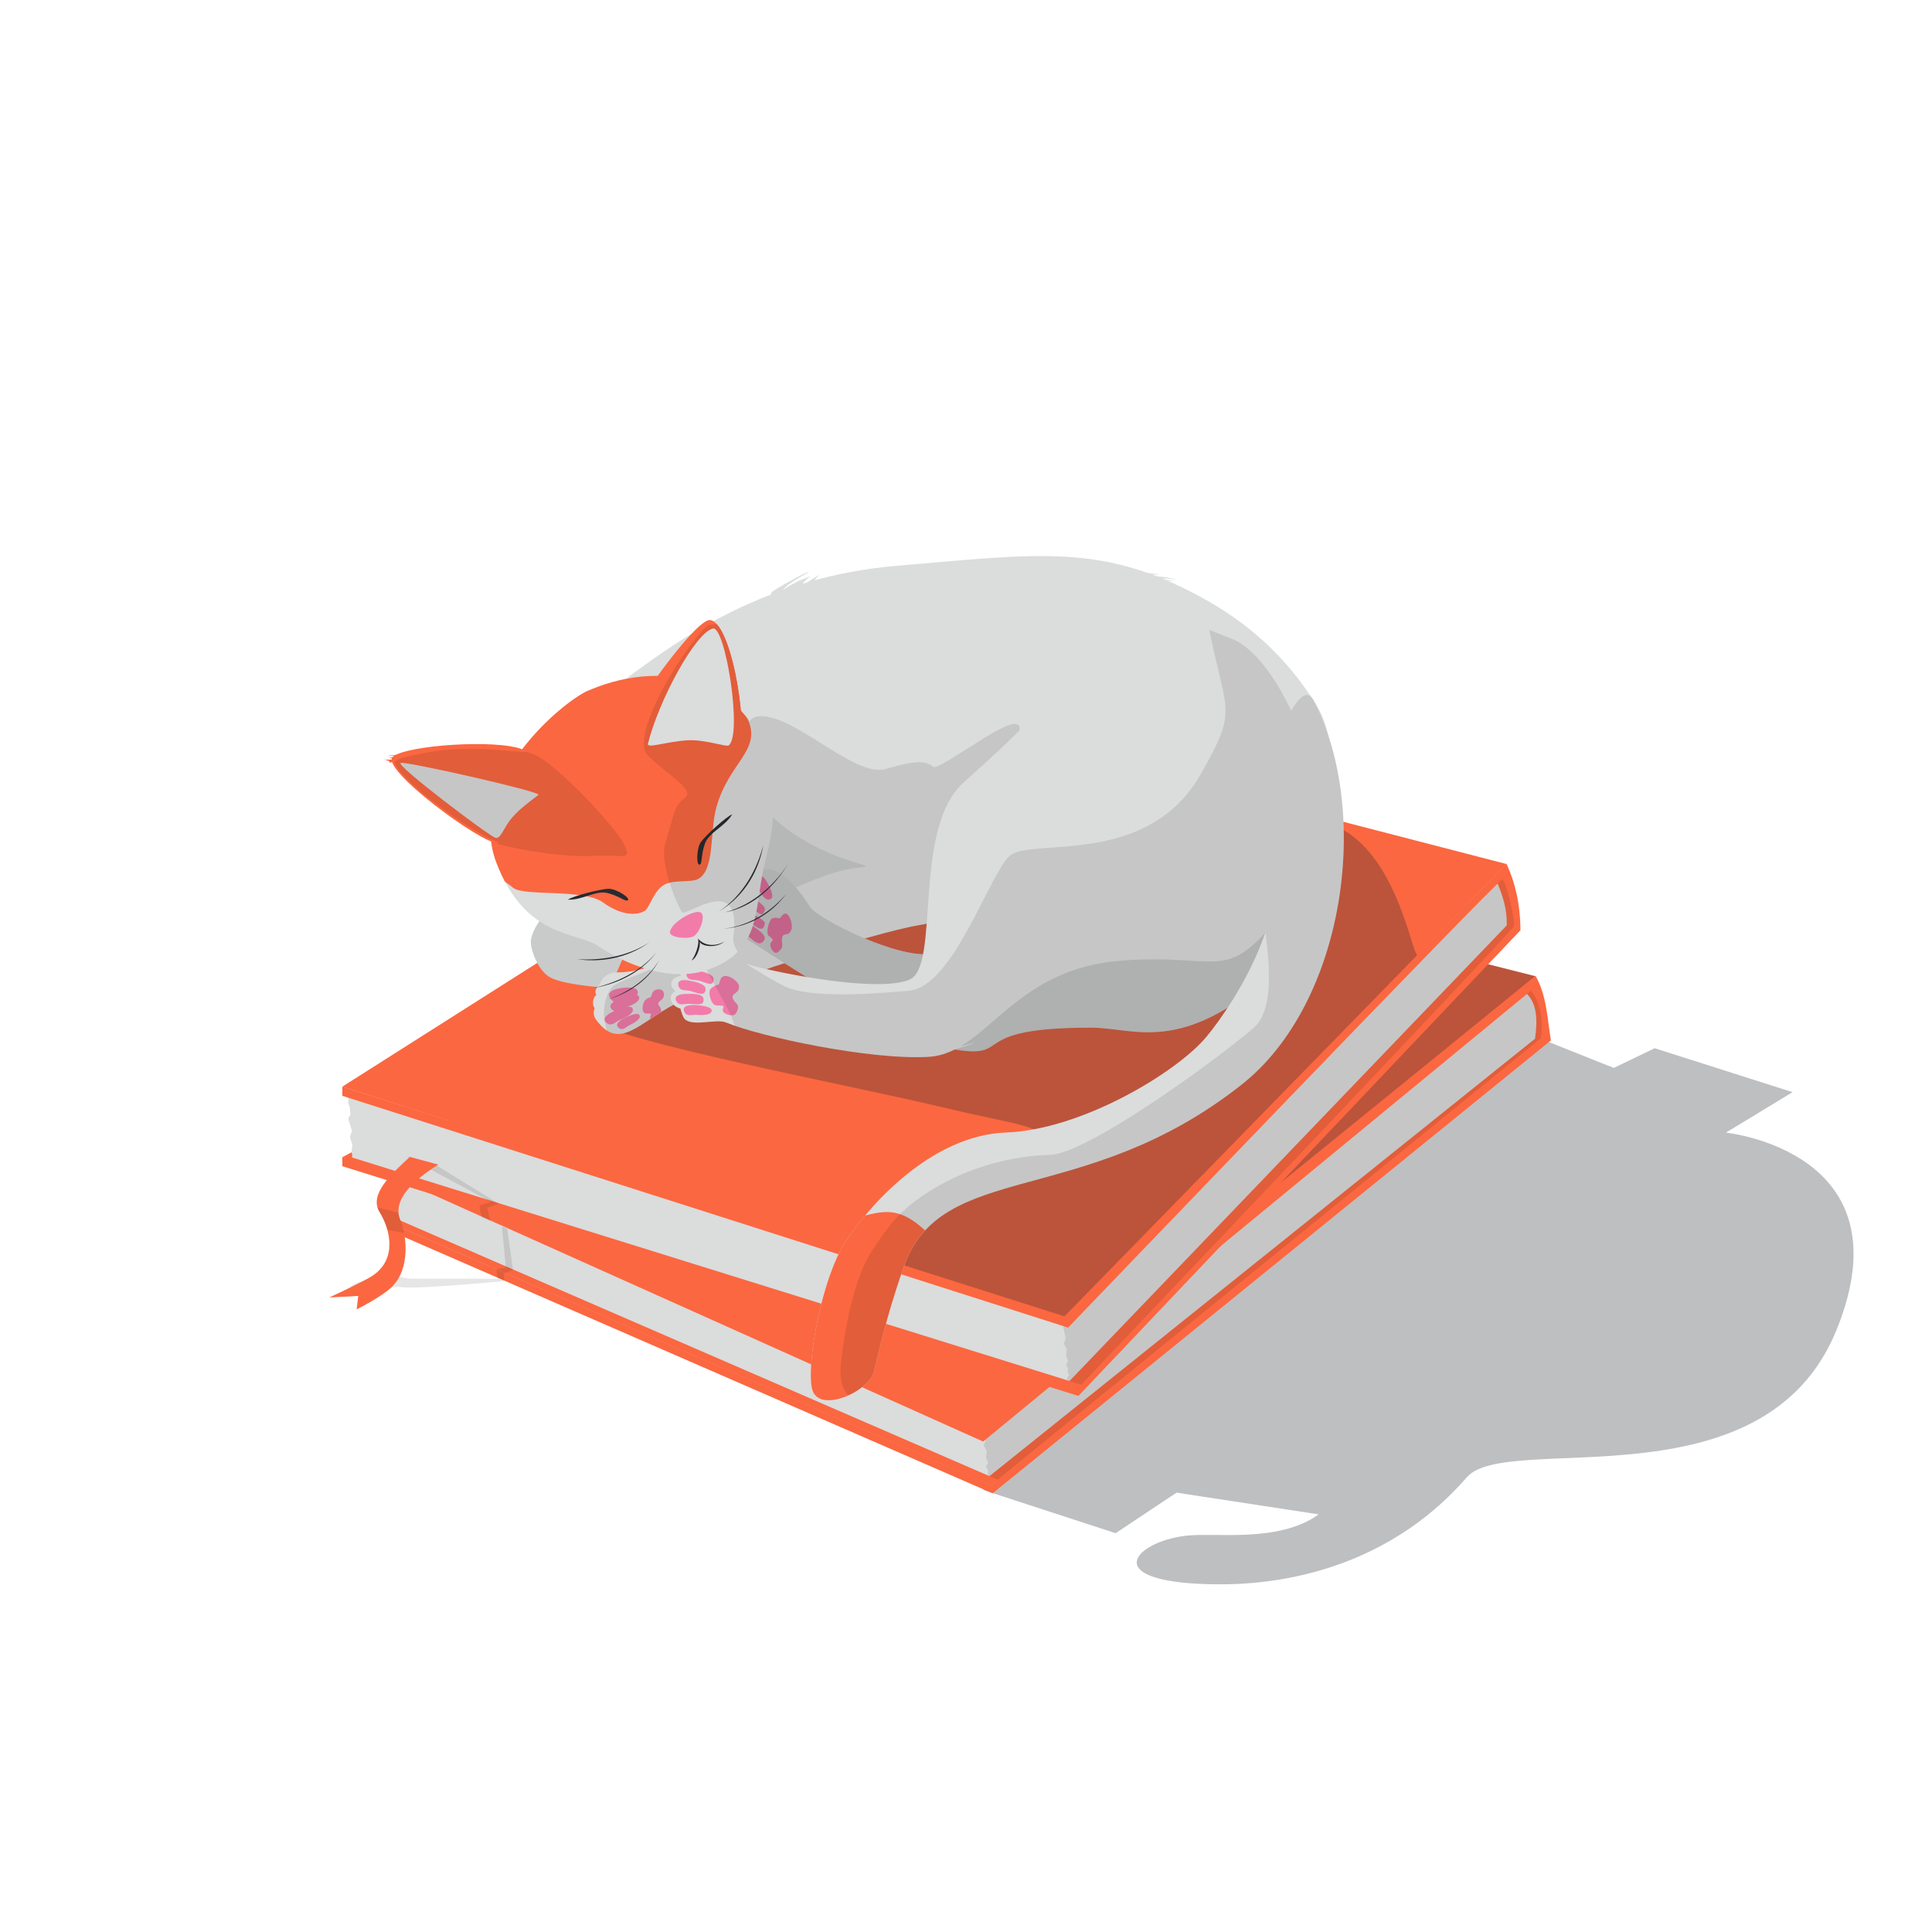 <svg xmlns="http://www.w3.org/2000/svg" xml:space="preserve" style="fill-rule:evenodd;clip-rule:evenodd;stroke-linejoin:round;stroke-miterlimit:2" viewBox="0 0 1081 1081"><path d="M0 0h1080v1080H0z" style="fill:none" transform="translate(.5 .28)"/><path d="m5882.72 583.496 38.29 15.259 22.89-11.02 77.14 24.584-37.3 22.648s102.57 10.412 61.88 110.442c-40.69 100.03-184.26 56.447-206.84 82.393-53.38 61.343-126.45 60.344-145.54 59.778-59.55-1.768-40.72-23.445-11.93-27.044 16.33-2.041 52.25 4.257 74.56-11.99l-79.52-12.153-34.05 22.692-74.26-24.202 314.68-251.387Z" style="fill:#272b30;fill-opacity:.3" transform="translate(-5018.06 -1.23)"/><path d="m5167.27 774.453-1.84-9.228-.51-1.185-.55-5.64-2.95-4.66 1.07-4.856-2.22-3.865.43-3.506-2.33-3.692.46-4.074-1.05-3.038-.92-6.7 430.82 132.8 10.23 56.169-430.64-138.525Z" style="fill:#dbdcdc" transform="rotate(5.723 1479.67 -38406.69) scale(.799)"/><path d="M6052.47 576.777c7.53 10.785 5.6 26.08 3.87 40.174l-385.88 312.63-2.35-6.857 1.6-2.113-1.15-1.939.32-2.458-1.43-2.876 1.42-2.609-1.41-3.624.48-4.608-2.05-3.917 1.29-3.66-.84-3.764-1.21-6.603 387.34-307.776Z" style="fill:#c6c6c6" transform="translate(-3976.56 90.8) scale(.799)"/><path d="m5612.96 992.145 6.07 2.478 381.36-309.653c.99-13.62.56-26.187-7.21-34.021l-3.81 1.957c8.17 7.387 8.28 19.5 6.51 32.227l-382.92 307.012Z" style="fill:#e25d3a" transform="translate(-3931.82 33.766) scale(.799)"/><g transform="translate(-3931.82 33.766) scale(.799)"><path d="M5607.56 958.067 5192.4 771.67l351.61-244.648 452.23 114.381-388.68 316.664Z" style="fill:#fb6740"/><clipPath id="a"><path d="M5607.56 958.067 5192.4 771.67l351.61-244.648 452.23 114.381-388.68 316.664Z"/></clipPath><g clip-path="url(#a)"><path d="m5921.09 605.252 125.92 35.881s-88.55 131.501-99.81 140.715c-11.26 9.214-236.49 171.989-236.49 171.989l-81.39-81.899 291.77-266.686Z" style="fill:#272b30;fill-opacity:.3"/></g></g><path d="m5193.09 780.444 416.31 186.781 383.62-315.714c7.16 8.846 8.57 21.366 6.93 33.356L5615 997.74l-419.55-183.094.59 5.896 419.99 182.948 390.96-317.149c-2.46-14.787-2.94-31.678-10.75-45.208l-388.96 315.755-414.88-185.584.69 9.14Zm-32.43-12.331 7.23-3.88 1.03 7.397-8.26-3.517Z" style="fill:#fb6740" transform="translate(-3931.82 33.766) scale(.799)"/><path d="m5167.27 774.453.3-8.494-.5-1.185.61-5.238-1.66-5.567 1.37-4.454-1.4-4.292-1.2-4.207 1.49-2.693-.43-5.192-1.06-3.038.26-6.128 503.02 159.687 4.11 47.564-504.91-156.763Z" style="fill:#dbdcdc" transform="translate(-3931.82 33.766) scale(.799)"/><path d="M5973.52 572.191c7.53 10.784 9.73 23.475 7.99 37.569l-311.05 319.821-2.35-6.857 1.6-2.113-1.15-1.939.32-2.458-1.43-2.876 1.42-2.609-1.41-3.624.48-4.608-2.05-3.917 1.29-3.66-.84-3.764-1.21-6.603 308.39-312.362Z" style="fill:#c6c6c6" transform="translate(-3931.82 33.766) scale(.799)"/><path d="m5679.74 927.901-513.48-159.969-3.71 1.527 514.61 163.098 2.58-4.656Z" style="fill:#fb6740" transform="translate(-3931.82 33.766) scale(.799)"/><path d="m5679.74 928.082-10.03-3.071 306.37-319.248c.28-11.376-2.77-20.636-6.75-30.168l6.05-4.647 7.41 37.73-303.05 319.404Z" style="fill:#e25d3a" transform="translate(-3931.82 33.766) scale(.799)"/><g transform="translate(-3931.82 33.766) scale(.799)"><path d="m5160.66 718.694 505.79 161.85 309.41-317.749-404.62-104.727-410.58 260.626Z" style="fill:#fb6740"/><clipPath id="b"><path d="m5160.66 718.694 505.79 161.85 309.41-317.749-404.62-104.727-410.58 260.626Z"/></clipPath><g clip-path="url(#b)"><path d="M5346.3 677.651c45.7 16.728 176.7 41.71 230.32 54.505 53.62 12.796 60.94 11.577 76.78 20.717 15.84 9.14-106.63 58.494-113.34 78.602-6.7 20.107 16.46 57.885 79.22 67.634 62.75 9.749 56.05 37.206 145.01-18.565 88.96-55.772 113.94-102.689 159.03-173.37 45.09-70.68-2.43-52.401-12.79-87.132s-28.64-86.965-75.56-88.572c-46.91-1.607-291.25-5.872-291.25-5.872S5300.6 660.923 5346.3 677.651Z" style="fill:#272b30;fill-opacity:.3"/></g></g><path d="M5160.66 718.669v6.459L5668.9 887.45s301.4-314.164 304-313.765c2.59.4 9.38 29.35 8.18 32.745-1.19 3.394-305.44 323.49-305.44 323.49l-514.98-161.835v6.337l515.46 160.86 309.54-326.107c-.12-18.326-3.69-33.585-9.8-46.586l-309.53 316.955-505.67-160.875Z" style="fill:#fb6740" transform="translate(-3931.82 33.766) scale(.799)"/><g transform="translate(-3931.82 33.766) scale(.799)"><path d="M5403.08 576.377c94.12-12.82 83.16 24.214 143 21.295 56.8-2.771 122.24-25.116 142.87-21.295 42.38 7.847 122.73 78.666 134.9 46.97 18.64-48.542 44.8-130.69 18.68-172.299-20.59-32.812-46.71-56.605-79.54-74.599-70.19-38.469-114.29-30.888-213.38-22.567-93.54 7.855-152.81 51.842-186.85 76.548-34.05 24.705-6.19 152.281 40.32 145.947Z" style="fill:#dbdcdc"/><clipPath id="c"><path d="M5403.08 576.377c94.12-12.82 83.16 24.214 143 21.295 56.8-2.771 122.24-25.116 142.87-21.295 42.38 7.847 122.73 78.666 134.9 46.97 18.64-48.542 44.8-130.69 18.68-172.299-20.59-32.812-46.71-56.605-79.54-74.599-70.19-38.469-114.29-30.888-213.38-22.567-93.54 7.855-152.81 51.842-186.85 76.548-34.05 24.705-6.19 152.281 40.32 145.947Z"/></clipPath><g clip-path="url(#c)"><path d="M5574.85 495.053c11.53-2.129 61.79-43.292 60.02-26.27-2.34 22.475 264.79 47.84 262.75 55.366-7.46 27.494-85.68 142.919-101.45 151.819-24.51 13.826-282.87-62.217-310.52-58.545-27.65 3.672-91.67-42.411-97.33-78.86-5.66-36.449 163.04-39.173 186.53-43.51Z" style="fill:#c6c6c6"/><path d="M5538.35 545.307c4.92 3.138-25.05 68.444-52.7 72.116-27.65 3.672-91.67-42.411-97.33-78.86-5.66-36.449 129.88-6.092 150.03 6.744Z" style="fill:#272b30;fill-opacity:.1"/></g></g><path d="M5323.99 626.324c-8.18 12.589-10.04 26.275-7.74 31.87 2.31 5.595 10.68 15.946 19.89 18.25 9.22 2.304 35.48-4.493 40.08-5.809 4.61-1.317 3.07-18.461 5.37-28.006 2.3-9.545-7.81-15.135-7.81-15.135s-41-14.705-49.79-1.17Z" style="fill:#c9cbcb" transform="rotate(19.159 2267.488 -11177.679) scale(.799)"/><g transform="translate(-3931.82 33.766) scale(.799)"><path d="M5337.98 671.293c-2.02-2.844-1.17-6.886-.55-7.404-2.42-2.942-1-8.226 1.2-9.511-1.09-1.11-1.48-4.263 2.5-7.55.51-2.44 3.56-8.097 12.26-8.15 7.82-.049 19.11-1.713 27.81-6.766 46.78-27.185 107.13-63.105 140.23-66.44 26.99-2.721-49.2-1.1-85.26-68.985-16.72-31.474-11.76-78.61 13.42-88.08 45.72-17.197 71.69-4.035 84.72 11.744 23.91 28.94 38.1 67.605 48.64 96.217 20.21 54.875 25.03 82.18-17.95 89.135-32.39 5.242-145.93 41.979-171.57 55.4-25.63 13.422-39.14 33.403-55.45 10.39Z" style="fill:#dbdcdc"/><clipPath id="d"><path d="M5337.98 671.293c-2.02-2.844-1.17-6.886-.55-7.404-2.42-2.942-1-8.226 1.2-9.511-1.09-1.11-1.48-4.263 2.5-7.55.51-2.44 3.56-8.097 12.26-8.15 7.82-.049 19.11-1.713 27.81-6.766 46.78-27.185 107.13-63.105 140.23-66.44 26.99-2.721-49.2-1.1-85.26-68.985-16.72-31.474-11.76-78.61 13.42-88.08 45.72-17.197 71.69-4.035 84.72 11.744 23.91 28.94 38.1 67.605 48.64 96.217 20.21 54.875 25.03 82.18-17.95 89.135-32.39 5.242-145.93 41.979-171.57 55.4-25.63 13.422-39.14 33.403-55.45 10.39Z"/></clipPath><g clip-path="url(#d)"><path d="M5409.81 665.668c-2.24-.631-4.45.192-5.09-2.452-.6-2.502 2.3-2.432 4.4-2.032 2.1.401 7.43 1.936 7.41 3.633-.02 2.095-3.49 1.765-6.72.851Z" style="fill:#f27baa" transform="matrix(1.443 -.994 .976 1.442 -3096.76 5080.64)"/><path d="M5409.81 665.668c-2.24-.631-4.45.192-5.09-2.452-.6-2.502 2.3-2.432 4.4-2.032 2.1.401 7.43 1.936 7.41 3.633-.02 2.095-3.49 1.765-6.72.851Z" style="fill:#f27baa" transform="matrix(1.385 -1.073 1.055 1.385 -2839.63 5554.7)"/><path d="M5409.81 665.668c-2.24-.631-4.45.192-5.09-2.452-.6-2.502 2.3-2.432 4.4-2.032 2.1.401 7.43 1.936 7.41 3.633-.02 2.095-3.49 1.765-6.72.851Z" style="fill:#f27baa" transform="matrix(1.079 -.934 .928 1.091 -1092.9 5002.02)"/><path d="M5409.81 665.668c-2.24-.631-4.45.192-5.09-2.452-.6-2.502 2.3-2.432 4.4-2.032 2.1.401 7.43 1.936 7.41 3.633-.02 2.095-3.49 1.765-6.72.851Z" style="fill:#f27baa" transform="matrix(1.461 -.745 .908 1.813 -3149.98 3481.27)"/><path d="M5419.06 667.928c-2.88-.986-3.68-2.554-1.97-4.155 1.72-1.601-.33-1.553-1.91-3.043-2.19-2.078 1.09-7.811 3.5-8.611 2.4-.801 2.16-.186 3.2-.026s2.29-3.899 5.33-2.897c3.04 1.002 3.45 3.496 2.49 5.699s-1.97 2.236-3.98 2.797c-2 .56-1.6 2.001-1.52 3.202.08 1.201.3 2.751-1.14 4.673-1.44 1.921-2.72 2.8-4 2.361Z" style="fill:#f27baa" transform="matrix(1.066 -.563 .455 .861 -700.139 3147.29)"/><path d="M5600.6 566.389c-24.93-71.144-13.96-83.503-59.49-70.135-21.97 6.449-65.3-40.118-89.76-36.818-22.55 3.044-55.61 136.354-63.27 145.9-9.03 11.251-23.78 25.116-9.22 29.07 4.12 1.119-26.22 10.176-29.72 15.074-8.86 12.399-4.2 26.777-3.12 30.078 3.84 11.7 92.74-7.196 127-20.112 34.27-12.915 113.48-47.655 122.01-58.291 8.53-10.636 13.28-12.728 5.57-34.766Z" style="fill-opacity:.1"/></g></g><g transform="rotate(12.436 2320.69 -17601.586) scale(.799)"><path d="M5828.47 583.587c-49.74 68.445-85.67 56.851-114.5 63.106-86.68 18.804-48.94 33.157-89.74 35.557-40.8 2.4-141.3-37.633-154.43-42.14-7.55-2.593-14.79-5.234-12.55-12.654-3.95-.633-6.32-10.071-2.32-11.696-2.11-2.518-4.51-8.309 1.7-12.378-1.82-4.964 1.91-9.232 3.93-11.755 8.13-10.116 24.08-3.574 42.07 14.765 7.24 7.378 69.09 22.945 90.92 13.769s-12.25-59.17 23.15-92.129 97.72-61.329 136.78-72.316c39.07-10.986 113.36 75.077 74.99 127.871Z" style="fill:#dbdcdc"/><clipPath id="e"><path d="M5828.47 583.587c-49.74 68.445-85.67 56.851-114.5 63.106-86.68 18.804-48.94 33.157-89.74 35.557-40.8 2.4-141.3-37.633-154.43-42.14-7.55-2.593-14.79-5.234-12.55-12.654-3.95-.633-6.32-10.071-2.32-11.696-2.11-2.518-4.51-8.309 1.7-12.378-1.82-4.964 1.91-9.232 3.93-11.755 8.13-10.116 24.08-3.574 42.07 14.765 7.24 7.378 69.09 22.945 90.92 13.769s-12.25-59.17 23.15-92.129 97.72-61.329 136.78-72.316c39.07-10.986 113.36 75.077 74.99 127.871Z"/></clipPath><g clip-path="url(#e)"><path d="M5410.43 666.719c-2.24-.631-5.07-.859-5.71-3.503-.6-2.502 1.7-2.1 3.8-1.7 2.1.4 8.16.864 8.01 3.301-.19 3.275-2.87 2.815-6.1 1.902Z" style="fill:#f27baa" transform="rotate(13.39 8948.925 -12964.552) scale(1.61)"/><path d="M5411.01 665.832c-2.24-.631-5.65.028-6.29-2.616-.6-2.502 1.68-2.349 3.79-1.949 2.1.4 6.97 1.03 7.18 2.507.45 3.249-1.45 2.971-4.68 2.058Z" style="fill:#f27baa" transform="rotate(6.718 10876.128 -26794.512) scale(1.61)"/><path d="M5410.46 666.631c-2.57-.084-6.28 1.137-6.91-1.507-.6-2.502 3.7-2.82 5.83-2.588 1.98.216 5.35.131 5.73 1.908.68 3.209-1.29 2.297-4.65 2.187Z" style="fill:#f27baa" transform="rotate(19.223 8435.495 -8740.843) scale(1.61)"/><path d="M5410.43 666.719c-2.24-.631-5.07-.859-5.71-3.503-.6-2.502 2.21-3.703 4.31-3.303 2.1.401 7.65 2.467 7.5 4.904-.19 3.275-2.87 2.815-6.1 1.902Z" style="fill:#f27baa" transform="matrix(1.396 .955 -.692 1.012 -1626.24 -5238.88)"/><path d="M5422.2 669.504c-2.87-.986-5.3-3.817-3.58-5.418 1.71-1.601-.29-1.761-2.85-3.042-2.57-1.281-1.6-8.887.8-9.688 2.4-.801 3.57-.634 4.61-.474 1.04.16 2.11-4.012 5.16-3.01 3.04 1.002 5.94 6.083 4.98 8.286-.96 2.203-1.98 2.237-3.98 2.797-2 .561-1.6 2.002-1.52 3.203.08 1.201 1.83 3.064.38 4.985-1.44 1.922-2.72 2.8-4 2.361Z" style="fill:#f27baa" transform="matrix(.961 -.048 .065 1.291 231.359 39.108)"/><path d="M5507.6 587.384c35.01 6.575 68.78-25.961 78.25-32.551 9.47-6.589 56.51-38.308 69.28-14.833 12.77 23.475-5.03 86.738 2.79 95.387 2.31 2.551 188.42-83.863 189.4-79.952.66 2.602 3.89 101.054-16.79 114.006-53.62 33.582-190.82 31.394-197.1 38.074-12.36 13.127-135.3-31.757-150.95-38.885-15.65-7.128-82.37-59.433-74.14-90.733 8.24-31.301 27.19-42.009 58.9-32.124 31.71 9.884 5.35 35.036 40.36 41.611Z" style="fill-opacity:.2" transform="rotate(-12.436 5561.557 532.201)"/></g></g><g transform="translate(-3931.82 33.766) scale(.799)"><path d="M5828.47 583.587c-49.74 68.445-46.78 40.796-123.07 46.918-34.06 2.734-56.33 15.965-74.17 29.99-22.13 17.39-37.46 36-60.04 37.328-40.8 2.4-117.82-14.094-141.81-24.049-6.8-2.821-22.86 3.026-28.79-2.243-1.29-1.148-2.49-4.779-3.19-7.508-7.75-2.11-8.79-9.878-3.41-12.201-3.46-2.124-5.76-8.877 3.68-10.739-1.28-4.646.11-10.039 2.24-11.305 11.03-6.569 35.67.923 48.94 4.466 20.08 5.358 87.12 18.688 108.95 9.512 21.83-9.177 1.88-104.485 37.28-137.444 10.76-10.018 20.09-17.707 35.1-32.499 105.54-103.968 87.25-93.597 152.91-68.934 37.98 14.27 83.75 125.914 45.38 178.708Z" style="fill:#dbdcdc"/><clipPath id="f"><path d="M5828.47 583.587c-49.74 68.445-46.78 40.796-123.07 46.918-34.06 2.734-56.33 15.965-74.17 29.99-22.13 17.39-37.46 36-60.04 37.328-40.8 2.4-117.82-14.094-141.81-24.049-6.8-2.821-22.86 3.026-28.79-2.243-1.29-1.148-2.49-4.779-3.19-7.508-7.75-2.11-8.79-9.878-3.41-12.201-3.46-2.124-5.76-8.877 3.68-10.739-1.28-4.646.11-10.039 2.24-11.305 11.03-6.569 35.67.923 48.94 4.466 20.08 5.358 87.12 18.688 108.95 9.512 21.83-9.177 1.88-104.485 37.28-137.444 10.76-10.018 20.09-17.707 35.1-32.499 105.54-103.968 87.25-93.597 152.91-68.934 37.98 14.27 83.75 125.914 45.38 178.708Z"/></clipPath><g clip-path="url(#f)"><path d="M5409.81 665.668c-2.24-.631-4.45.192-5.09-2.452-.6-2.502 2.3-2.432 4.4-2.032 2.1.401 7.43 1.936 7.41 3.633-.02 2.095-3.49 1.765-6.72.851Z" style="fill:#f27baa" transform="matrix(1.58 -.309 .309 1.58 -3344.31 1288.29)"/><path d="M5410.14 665.712c-2.23-.631-4.78.148-5.42-2.496-.6-2.502 2.41-2.479 4.51-2.079 2.1.4 7.45 1.243 7.3 3.68-.19 3.275-3.16 1.808-6.39.895Z" style="fill:#f27baa" transform="rotate(-12.504 5180.713 15957.153) scale(1.61)"/><path d="M5410.14 665.625c-2.23-.631-4.78.235-5.42-2.409-.6-2.502 2.26-2.609 4.37-2.209 2.1.4 7.59 1.373 7.44 3.81-.19 3.275-3.16 1.722-6.39.808Z" style="fill:#f27baa" transform="translate(-3305.59 -419.881) scale(1.61)"/><path d="M5410.52 665.502c-2.24-.631-5.16.358-5.8-2.286-.6-2.502 2.52-2.536 4.62-2.136 2.1.4 7.34 1.3 7.19 3.737-.19 3.275-2.78 1.599-6.01.685Z" style="fill:#f27baa" transform="matrix(1.61 .034 -.034 1.61 -3277.33 -610.855)"/><path d="M5422.2 669.504c-2.87-.986-5.3-3.817-3.58-5.418 1.71-1.601-.29-1.761-2.85-3.042-2.57-1.281-1.6-8.887.8-9.688 2.4-.801 3.57-.634 4.61-.474 1.04.16 2.11-4.012 5.16-3.01 3.04 1.002 5.94 6.083 4.98 8.286-.96 2.203-1.98 2.237-3.98 2.797-2 .561-1.6 2.002-1.52 3.203.08 1.201 1.83 3.064.38 4.985-1.44 1.922-2.72 2.8-4 2.361Z" style="fill:#f27baa" transform="matrix(1.179 -.479 .479 1.179 -1279.39 2476.6)"/><path d="M5766.4 392.076c12.87 66.925 22.4 60.19-4.51 107.605-37.67 66.371-119.74 44.064-134.12 57.578-14.38 13.513-39.37 91.247-69.97 94.187-28.59 2.748-69.16 5.106-86.54-2.617-17.37-7.723-58.8-39.246-59.44-25.732-.64 13.514 23.26 41.829 24.5 57.916 1.24 16.088 15.4 32.176 48.86 36.037 33.46 3.861 106.18 7.722 139-9.009 32.82-16.731 8.36-58.56 52.77-44.402 44.4 14.157 73.36 65.201 131.27 12.329 24.58-22.431 81.51-98.575 67.3-162.654-19.29-86.955-116.54-159.769-109.12-121.238Z" style="fill-opacity:.1"/></g></g><path d="M5632.87 659.214c4.48-1.489 11.16-4.151 11.3-4.72-4.68 1.854-8.27 2.913-10 2.616 2.58-.463 5.79-1.924 9.39-4.001-2.27.45-4.33.772-3.62-.538 1.12.067 3.12-.463 5.92-1.539-2.05.28-3.48.103-3.38-1.231l-9.05 5.232s-5.52 5.832-.56 4.181Z" style="fill:#c6c6c6" transform="matrix(1.758 .135 -.121 1.577 -9298.16 -1210.62)"/><path d="M5632.87 659.214c4.48-1.489 11.16-4.151 11.3-4.72-4.68 1.854-8.27 2.913-10 2.616 2.58-.463 5.79-1.924 9.39-4.001-2.27.45-4.33.772-3.62-.538 1.12.067 3.12-.463 5.92-1.539-2.05.28-3.48.103-3.38-1.231l-9.05 5.232s-5.52 5.832-.56 4.181Z" style="fill:#dbdcdc" transform="matrix(1.178 -1.312 -1.177 -1.057 -5425.83 8417.01)"/><path d="M5632.87 659.214c4.48-1.489 11.16-4.151 11.3-4.72-4.68 1.854-8.27 2.913-10 2.616 2.58-.463 5.79-1.924 9.39-4.001-2.27.45-4.33.772-3.62-.538 1.12.067 3.12-.463 5.92-1.539-2.05.28-3.48.103-3.38-1.231l-9.05 5.232s-5.52 5.832-.56 4.181Z" style="fill:#fb6740" transform="matrix(-.955 -.219 .166 -.722 5498.65 2131.59)"/><path d="M5632.87 659.214c4.48-1.489 11.16-4.151 11.3-4.72-4.68 1.854-8.27 2.913-10 2.616 2.58-.463 5.79-1.924 9.39-4.001-2.27.45-4.33.772-3.62-.538 1.12.067 3.12-.463 5.92-1.539-2.05.28-3.48.103-3.38-1.231l-9.05 5.232s-5.52 5.832-.56 4.181Z" style="fill:#dbdcdc" transform="matrix(.922 1.503 -1.348 .827 -3812.11 -8647.28)"/><path d="M5632.87 659.214c4.42-2.331 5.7-2.45 5.85-2.807-4.71 1.203-2.84.533-4.55.703 2.58-.463 5.79-1.924 9.39-4.001.1-.308-3.71 1.987-5.54 1.482 1.12.068 2.19-.766 5-1.841-2.05.28-4.24 1.891-4.13.557l-5.46 1.726s-5.19 6.623-.56 4.181Z" style="fill:#dbdcdc" transform="matrix(1.696 -.484 -.434 -1.521 -8630.02 4048.93)"/><g transform="translate(-3931.822 33.766) scale(.799)"><path d="M5332.73 441.413c59.2-25.321 110.92-1.797 123.47 43.716 12.56 45.513 2.89 60.569-1.82 87.249-4.71 26.68-3.29 53.171-38.92 64.809-25.53 8.342-55.74-3.688-75.46-16.84-15.56-10.38-51.28-5.468-71.46-58.504-21.52-56.562 46.75-112.972 64.19-120.43Z" style="fill:#dbdcdc"/><clipPath id="g"><path d="M5332.73 441.413c59.2-25.321 110.92-1.797 123.47 43.716 12.56 45.513 2.89 60.569-1.82 87.249-4.71 26.68-3.29 53.171-38.92 64.809-25.53 8.342-55.74-3.688-75.46-16.84-15.56-10.38-51.28-5.468-71.46-58.504-21.52-56.562 46.75-112.972 64.19-120.43Z"/></clipPath><g clip-path="url(#g)"><path d="M5255.15 551.579c5.15 12.131 5.38 13.064 25.45 28.083 7.72 5.781 49.44.453 62.43 9.931 12.99 9.478 24.35 9.509 29.72 5.731 2.98-2.101 5.97-13.389 12.71-17.657 6.74-4.269 19.43-1.601 24.46-4.442 11.77-6.645 7.9-32.723 12.67-50.103 8.63-31.449 31.97-39.953 21.99-61.718-18.51-40.394-75.29-49.057-97.75-50.462-22.47-1.404-69.51 27.03-85.66 43.88-16.14 16.849-13.18 79.877-6.02 96.757Z" style="fill:#fb6740"/><path d="M5401.1 624.427c1.5-6.536 15.94-14.881 20.94-13.548 5 1.334-.29 15.044-4.62 17.044s-17.32.837-16.32-3.496Z" style="fill:#f27baa" transform="translate(-11.006 -14.369)"/><path d="M5409.48 617.219c4.09 4.527 11.15 3.252 13.93 1.402-2.91 2.805-10.95 3.044-13.03.288.6 2.185-1.57 7.901-4.31 8.791 1.72-1.815 4.34-7.467 3.41-10.481Z" style="fill:#272b30" transform="matrix(1.324 0 0 1.468 -1752.45 -291.155)"/><path d="M5411.19 563.045c-2.71 2.027-2.74-10.957.58-15.652 3.33-4.696 18-18.001 21.92-19.37-5.29 8.804-16.37 12.522-19.14 20.544-2.78 8.022-1.8 13.304-3.36 14.478Z" style="fill:#272b30"/><path d="M5411.19 563.045c-2.71 2.027-2.74-10.957.58-15.652 3.33-4.696 18-18.001 21.92-19.37-5.29 8.804-16.37 12.522-19.14 20.544-2.78 8.022-1.8 13.304-3.36 14.478Z" style="fill:#272b30" transform="scale(-1 1) rotate(56.51 1.946 -9445.588)"/><path d="M5398.38 596.369c-8.43-15.643-14.69-37.833-11.68-47.656 7.64-24.893 5.75-25.62 14.44-32.787 7.8-6.437-28.33-25.05-30.55-35.561-1.14-5.438 60.55-36.122 72.54-34.952 11.99 1.17 32.75 26.615 36.56 44.456 3.8 17.84 6.14 65.513 2.63 78.382s-12.58 35.178-26.03 46.251c-13.46 11.074-11.99 19.848-18.43 10.196-6.43-9.651-1.79-10.643-2.92-23.516-2.34-26.656-34.51-1.011-36.56-4.813Zm-107.31-111.182c11.74-1.076 60.84 51.187 66.71 63.526 5.88 12.339.56 7.23-22.37 8.414-22.93 1.183-58.12-5.911-65.89-8.414-7.77-2.503 11.77-62.63 21.55-63.526Z" style="fill-opacity:.1"/></g></g><g transform="rotate(-13.378 2430.92 17234.574) scale(.799)"><path d="M5307.62 476.381c-16.62-11.282-78.02-21.445-89.26-15.82-11.25 5.625 47.05 74.865 57.72 75.83 7.1.641 11.36-8.002 18.97-13.58 8.81-6.454 20.69-10.205 24.14-13.2 3.04-2.635 2.78-23.491-11.57-33.23Z" style="fill:#fb6740"/><clipPath id="h"><path d="M5307.62 476.381c-16.62-11.282-78.02-21.445-89.26-15.82-11.25 5.625 47.05 74.865 57.72 75.83 7.1.641 11.36-8.002 18.97-13.58 8.81-6.454 20.69-10.205 24.14-13.2 3.04-2.635 2.78-23.491-11.57-33.23Z"/></clipPath><g clip-path="url(#h)"><path d="M5275 532.347c3.43 2.179 7.34-5.604 14.66-10.924 8.57-6.227 20.48-10.41 21.72-11.337 2.29-1.717-84.07-44.059-88.65-44.059-4.58 0 47.76 63.457 52.27 66.32Z" style="fill:#dbdcdc"/><path d="M5291.1 485.129c-10.06-.14-42.35-5.242-69.96 0-27.61 5.241-24.9 6.193-21.7 11.091 8.43 12.869 50.89 44.879 71.95 52.493 21.06 7.614 31.18-34.945 35.62-37.986 4.45-3.042 5.39-13.805 4.22-16.379-1.17-2.574-10.07-9.079-20.13-9.219Z" style="fill-opacity:.1" transform="rotate(13.378 5325.373 569.065)"/></g></g><g transform="rotate(-9.502 2509.48 24056.974) scale(.799)"><path d="M5366.78 487.672c1.3 2.169 21.07-1.532 37.38 1.334 15.17 2.664 26.79 12.074 31.62 9.762 10.02-4.798 12.1-87.135-3-93.693-8.19-3.554-51.17 39.302-61.48 51.781-9.88 11.947-7.57 25.693-4.52 30.816Z" style="fill:#fb6740"/><clipPath id="i"><path d="M5366.78 487.672c1.3 2.169 21.07-1.532 37.38 1.334 15.17 2.664 26.79 12.074 31.62 9.762 10.02-4.798 12.1-87.135-3-93.693-8.19-3.554-51.17 39.302-61.48 51.781-9.88 11.947-7.57 25.693-4.52 30.816Z"/></clipPath><g clip-path="url(#i)"><path d="M5372.72 485.129c-8.5-22.116 38.06-88.249 44.81-89.374s27.22-.675 31.49 1.349c4.28 2.025 28.57 64.784 26.77 70.408-1.8 5.624-46.34 31.492-51.51 29.693-5.18-1.8-43.05 10.04-51.56-12.076Z" style="fill:#e25d3a" transform="rotate(9.502 5349.563 484.73)"/><path d="M5375.09 483.135c-1.52 3.517 12.73.655 27.8 2.278 11.95 1.287 25.84 9.223 27.73 8.271 10.91-5.475 11.56-83.407 2.6-82.57-13.06 1.218-46.08 44.136-58.13 72.021Z" style="fill:#dbdcdc"/></g></g><path d="M5422.14 602.424c11.63-9.363 17.78-25.336 20.31-37.64-1.79 12.908-7.68 28.366-20.31 37.64Z" style="fill:#272b30" transform="matrix(1.245 -.011 .009 .984 -6353.855 -23.083)"/><path d="M5422.14 602.424c11.63-9.363 17.78-25.336 20.31-37.64-2.55 13.759-8.36 29.438-20.31 37.64Z" style="fill:#272b30" transform="matrix(1.183 .389 -.308 .935 -5823.362 -2161.988)"/><path d="M5422.14 602.424c11.63-9.363 17.78-25.336 20.31-37.64-1.97 12.497-7.66 28.06-20.31 37.64Z" style="fill:#272b30" transform="matrix(1.121 .487 -.339 .782 -5469.634 -2591.968)"/><path d="M5422.14 602.424c11.63-9.363 17.78-25.336 20.31-37.64-1.71 12.864-7.51 28.348-20.31 37.64Z" style="fill:#272b30" transform="matrix(-.434 .95 .841 .261 2209.976 -4781.062)"/><path d="M5422.14 602.424c11.63-9.363 17.78-25.336 20.31-37.64-1.99 12.926-7.89 28.43-20.31 37.64Z" style="fill:#272b30" transform="matrix(-.069 1.006 .906 .005 195.812 -4925.099)"/><path d="M5422.14 602.424c11.63-9.363 17.78-25.336 20.31-37.64-2.19 13.119-8.06 28.702-20.31 37.64Z" style="fill:#272b30" transform="matrix(.035 .984 .786 -.058 -294.34 -4763.444)"/><g transform="translate(-3931.82 33.766) scale(.799)"><path d="M5841.07 448.615c40.38 78.509 21.6 211.484-50.53 268.564-111.44 88.191-210.75 51.781-237.15 128.709-12.49 36.379-17 58.5-20.5 72.5s-40 30.5-43.5 11 7.5-76.5 23-101 59.48-75.565 112.98-77.565c53.5-2 119.71-42.324 140.21-66.824 20.5-24.5 63.04-92.567 42.38-133.691-12.18-24.242 19.77-127.645 33.11-101.693Z" style="fill:#dbdcdc"/><clipPath id="j"><path d="M5841.07 448.615c40.38 78.509 21.6 211.484-50.53 268.564-111.44 88.191-210.75 51.781-237.15 128.709-12.49 36.379-17 58.5-20.5 72.5s-40 30.5-43.5 11 7.5-76.5 23-101 59.48-75.565 112.98-77.565c53.5-2 119.71-42.324 140.21-66.824 20.5-24.5 63.04-92.567 42.38-133.691-12.18-24.242 19.77-127.645 33.11-101.693Z"/></clipPath><g clip-path="url(#j)"><path d="M5508.1 814.217c27.1-7.07 38.3-14.729 59.51 4.124 21.21 18.853 17.67 38.884 6.48 73.645-11.19 34.76-69.52 58.915-93.09 48.9-23.56-10.016 0-119.599 27.1-126.669Z" style="fill:#fb6740"/><path d="M5798.91 677.455c36.65-31.541-34.77-202.074-16.49-257.826 18.28-55.753 63.19-32.903 95.35 3.199 32.15 36.102 20.63 157.803 16.06 189.792-4.57 31.99-163.05 196.82-216.97 202.761-53.93 5.94-71.13-6.111-88.49 41.873-17.37 47.984-47.07 85-51.64 85.914-4.57.914-30.16-.457-26.96-30.161 3.2-29.705 10.51-62.608 21.93-79.516 11.43-16.909 18.31-28.159 41.79-42.588 26.8-16.469 57.67-23.963 82.8-24.42 25.14-.457 114.28-64.638 142.62-89.028Z" style="fill-opacity:.1"/></g></g><path d="m5195.44 814.671 4.78-2.657 419.61 182.041-4.98 3.823-419.41-183.207Z" style="fill:#fb6740" transform="translate(-3931.82 33.766) scale(.799)"/><path d="M5141.45 2235.49c12.38-3.98 23.28-3.54 27.7-2.06.19.06 50.29.02 50.29.02l-.74-5.45 5.34-.6-2.2-23.27-11.45-5.1-1.09-6.46 6.39-2.1-47.53-25.47 16.07 4.45 35.73 22.03-6.37 2.22 1.8 7.41 9.39 4.4 3.25 22.97-5.22 2.3.35 4.07s-49.64 4.56-57 3.39c-7.36-1.18-14.1 4.17-17.05 5.94-2.94 1.77-20.03-4.72-7.66-8.69Z" style="fill-opacity:.1" transform="translate(-4941 -1518)"/><g transform="translate(-3931.82 33.766) scale(.799)"><path d="m5227.9 773.304-20-5.418c-13.01 12.171-28.83 26.231-21.11 38.751 8.03 13.034 12.56 34.721-7.23 45.833-9.09 5.11-28.05 13.889-28.05 13.889l20.28-1.111-1.11 9.445s17.81-8.928 24.76-15.834c12.77-12.685 10.49-35.534 5.79-46.845-5.85-14.084 9.46-28.077 26.67-38.71Z" style="fill:#fb6740"/><clipPath id="k"><path d="m5227.9 773.304-20-5.418c-13.01 12.171-28.83 26.231-21.11 38.751 8.03 13.034 12.56 34.721-7.23 45.833-9.09 5.11-28.05 13.889-28.05 13.889l20.28-1.111-1.11 9.445s17.81-8.928 24.76-15.834c12.77-12.685 10.49-35.534 5.79-46.845-5.85-14.084 9.46-28.077 26.67-38.71Z"/></clipPath><g clip-path="url(#k)"><path d="M5182.82 802.459c2.18.637 13.29 3.914 18.84 4.733 5.55.819 8.74 14.905 3.64 14.097-5.1-.808-17.75-2.992-20.75-3.903-3.01-.91-3.92-15.564-1.73-14.927Z" style="fill-opacity:.1"/></g></g></svg>